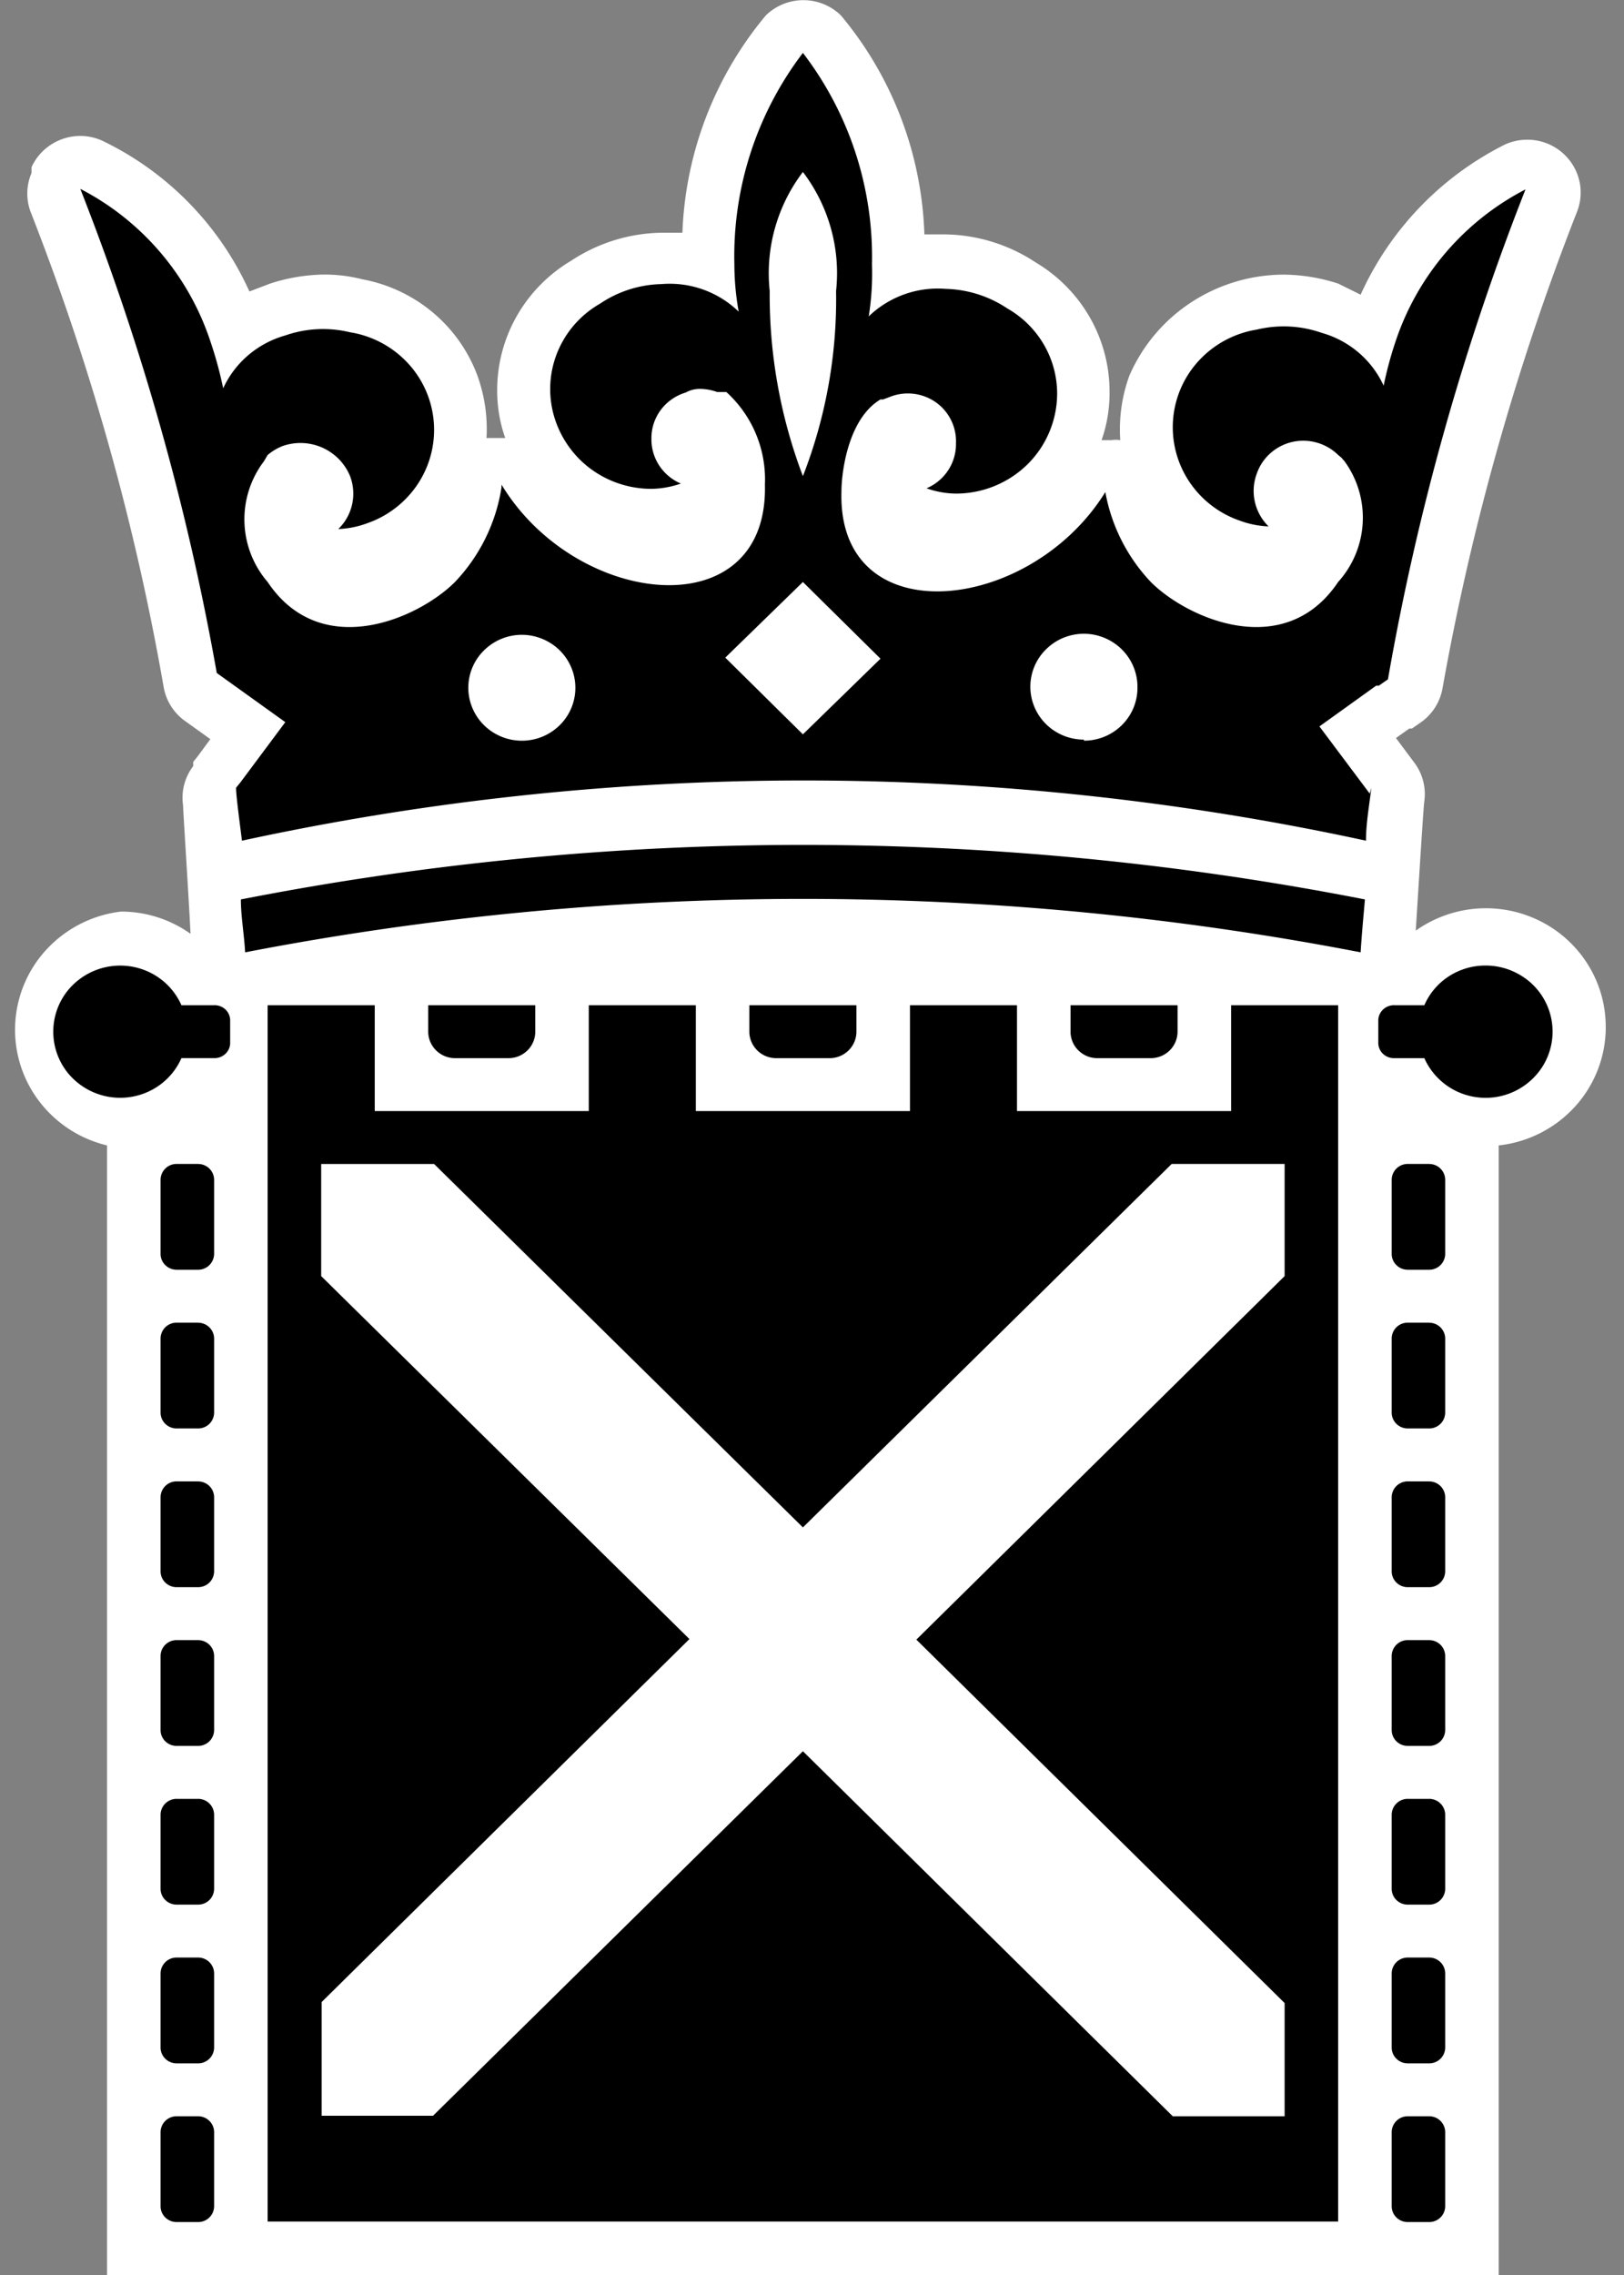 <svg viewBox="0 0 40 56" xmlns="http://www.w3.org/2000/svg">
  <rect x="0" y="0" width="40" height="56" fill="#808080" stroke="none"/>
  <g fill-rule="nonzero" fill="none">
    <path d="M39.55 25.291a2.89 2.89 0 00-.426-1.528 2.94 2.94 0 00-1.173-1.082 2.985 2.985 0 00-3.08.227c.066-1.042.184-2.982.21-3.178a1.29 1.29 0 00-.25-.963l-.448-.6.33-.234h.065l.224-.156a1.3 1.3 0 00.528-.834 61.849 61.849 0 013.309-11.72 1.287 1.287 0 00-.134-1.214 1.314 1.314 0 00-1.092-.57c-.187 0-.371.04-.54.116a7.66 7.66 0 00-3.56 3.699l-.554-.274a4.492 4.492 0 00-1.318-.22 4.19 4.19 0 00-2.29.675 4.115 4.115 0 00-1.534 1.812 3.863 3.863 0 00-.224 1.588.68.68 0 00-.224 0h-.237c.134-.38.2-.782.197-1.185a3.677 3.677 0 00-.483-1.832A3.734 3.734 0 0025.51 6.46a4.149 4.149 0 00-2.202-.69h-.54A8.844 8.844 0 0020.71.377a1.327 1.327 0 00-1.845 0 8.844 8.844 0 00-2.057 5.352h-.54a4.148 4.148 0 00-2.202.69 3.733 3.733 0 00-1.333 1.353 3.678 3.678 0 00-.487 1.825c-.003.403.064.804.198 1.185H11.983a3.864 3.864 0 00-.224-1.536 3.712 3.712 0 00-1.1-1.556 3.777 3.777 0 00-1.734-.815 3.787 3.787 0 00-.95-.117 4.493 4.493 0 00-1.318.221l-.514.196a7.57 7.57 0 00-3.625-3.712 1.332 1.332 0 00-.541-.117 1.33 1.33 0 00-.714.21c-.213.136-.382.33-.486.558v.144c-.13.302-.139.641-.026.95A60.498 60.498 0 014.034 16.93a1.3 1.3 0 00.527.82l.62.444-.317.43-.105.13v.104c-.21.276-.3.622-.25.963 0 .13.131 2.11.184 3.165a2.95 2.95 0 00-1.714-.547 2.98 2.98 0 00-1.804.902 2.905 2.905 0 00-.223 3.75 2.97 2.97 0 001.684 1.104V56h34.278V28.195a2.979 2.979 0 001.879-.955 2.91 2.91 0 00.758-1.949z" fill="#FFF"/>
    <path d="M33.619 22.14a72.057 72.057 0 00-27.686 0c0 .416.079.846.105 1.302a72.399 72.399 0 0127.475 0c.027-.43.066-.847.106-1.302z" fill="#000"/>
    <path d="M33.737 19.535l-1.239-1.654 1.398-1.003h.066l.224-.156a61.924 61.924 0 013.388-12.06 6.534 6.534 0 00-3.19 3.712c-.125.367-.226.74-.304 1.12a2.373 2.373 0 00-.62-.818 2.409 2.409 0 00-.91-.484 2.828 2.828 0 00-1.594-.079c-.541.087-1.037.35-1.41.746a2.412 2.412 0 00-.267 2.977c.296.455.738.8 1.255.979.228.085.468.133.712.143a1.22 1.22 0 01-.29-1.302c.067-.192.182-.364.335-.5a1.218 1.218 0 011.146-.26c.197.056.377.16.523.304l.079.065.079.091a2.363 2.363 0 01-.159 2.97c-1.318 1.966-3.717.898-4.614 0a4.344 4.344 0 01-1.12-2.214c-1.86 3.008-6.592 3.503-6.5 0 0-.508.171-1.81.962-2.28h.066l.172-.065a1.2 1.2 0 011.127.137 1.175 1.175 0 01.494 1.01c.004.234-.063.465-.192.662-.13.197-.315.352-.533.444.233.083.478.127.725.13a2.518 2.518 0 001.762-.72 2.459 2.459 0 00.73-1.74 2.4 2.4 0 00-.329-1.211 2.438 2.438 0 00-.897-.886 2.858 2.858 0 00-1.516-.482 2.453 2.453 0 00-1.899.677 6.65 6.65 0 00.08-1.276 8.254 8.254 0 00-1.701-5.21 8.253 8.253 0 00-1.688 5.21c.001.388.037.776.106 1.159a2.443 2.443 0 00-1.899-.678 2.819 2.819 0 00-1.516.482 2.438 2.438 0 00-.897.887 2.4 2.4 0 00-.14 2.152c.126.299.31.57.54.799.468.461 1.102.72 1.763.72.247-.004.492-.048.725-.13a1.196 1.196 0 01-.533-.444 1.175 1.175 0 01-.192-.663 1.163 1.163 0 01.23-.705c.152-.204.368-.354.613-.428a.72.72 0 01.383-.09c.135.005.268.031.395.077h.224a2.9 2.9 0 01.95 2.28c.092 3.542-4.641 3.047-6.487 0v.064a4.341 4.341 0 01-1.147 2.332c-.896.898-3.296 1.966-4.614 0a2.363 2.363 0 01-.092-2.97l.092-.156c.11-.093.235-.168.37-.221.32-.112.671-.097.98.041.31.139.553.39.68.7a1.21 1.21 0 01-.29 1.303c.244-.01.484-.058.712-.143a2.46 2.46 0 001.255-.979 2.412 2.412 0 00-.267-2.977 2.475 2.475 0 00-1.41-.745 2.828 2.828 0 00-1.595.078c-.335.094-.646.26-.91.484a2.373 2.373 0 00-.62.818 9.454 9.454 0 00-.303-1.12 6.532 6.532 0 00-3.216-3.79 62.139 62.139 0 013.361 11.917l1.688 1.21-1.107 1.485-.106.13c0 .222.119 1.069.145 1.303a65.377 65.377 0 0127.686 0c0-.43.08-.86.132-1.302l-.04.143zm-20.883-1.302a1.33 1.33 0 01-.732-.22 1.305 1.305 0 01-.486-.584 1.287 1.287 0 01.286-1.42 1.323 1.323 0 011.437-.282c.24.099.447.265.591.48a1.291 1.291 0 01-.164 1.644 1.326 1.326 0 01-.932.382zm6.922-14c.637.84.93 1.886.817 2.93a12.005 12.005 0 01-.817 4.558 12.546 12.546 0 01-.818-4.558 4.118 4.118 0 01.818-2.93zm0 13.843l-1.912-1.888 1.912-1.862 1.911 1.888-1.911 1.862zm6.921.13a1.33 1.33 0 01-.732-.219 1.306 1.306 0 01-.486-.584 1.288 1.288 0 01.286-1.42 1.323 1.323 0 011.437-.282c.24.099.446.265.591.48.145.214.223.466.223.723a1.288 1.288 0 01-.377.938 1.32 1.32 0 01-.942.39v-.026zM30.323 24.744v2.605h-5.274v-2.605h-2.636v2.605h-5.274v-2.605h-2.637v2.605H9.23v-2.605H6.592v29.94h26.367v-29.94zM5.274 24.744h-.805a1.636 1.636 0 00-.754-.795 1.666 1.666 0 00-2.035.42 1.616 1.616 0 000 2.053 1.666 1.666 0 002.035.42c.337-.172.603-.453.754-.796h.805a.387.387 0 00.369-.238c.019-.049.028-.1.026-.152v-.521a.373.373 0 00-.242-.365.387.387 0 00-.153-.026zM4.878 28.651h-.527a.393.393 0 00-.396.39v1.824c0 .216.177.39.396.39h.527a.393.393 0 00.396-.39v-1.823a.393.393 0 00-.396-.39zM4.878 32.558h-.527a.393.393 0 00-.396.39v1.824c0 .216.177.39.396.39h.527a.393.393 0 00.396-.39V32.95a.393.393 0 00-.396-.39zM4.878 36.465h-.527a.393.393 0 00-.396.39v1.824c0 .216.177.39.396.39h.527a.393.393 0 00.396-.39v-1.823a.393.393 0 00-.396-.39zM4.878 40.372h-.527a.393.393 0 00-.396.39v1.824c0 .216.177.39.396.39h.527a.393.393 0 00.396-.39v-1.823a.393.393 0 00-.396-.39zM4.878 44.28h-.527a.393.393 0 00-.396.39v1.823c0 .216.177.39.396.39h.527a.393.393 0 00.396-.39V44.67a.393.393 0 00-.396-.39zM4.878 48.186h-.527a.393.393 0 00-.396.39V50.4c0 .216.177.39.396.39h.527a.393.393 0 00.396-.39v-1.823a.393.393 0 00-.396-.391zM4.878 52.093h-.527a.393.393 0 00-.396.39v1.824c0 .216.177.39.396.39h.527a.393.393 0 00.396-.39v-1.823a.393.393 0 00-.396-.391zM35.2 28.651h-.527a.393.393 0 00-.395.39v1.824c0 .216.177.39.395.39h.528a.393.393 0 00.395-.39v-1.823a.393.393 0 00-.395-.39zM35.2 32.558h-.527a.393.393 0 00-.395.39v1.824c0 .216.177.39.395.39h.528a.393.393 0 00.395-.39V32.95a.393.393 0 00-.395-.39zM35.2 36.465h-.527a.393.393 0 00-.395.39v1.824c0 .216.177.39.395.39h.528a.393.393 0 00.395-.39v-1.823a.393.393 0 00-.395-.39zM35.2 40.372h-.527a.393.393 0 00-.395.39v1.824c0 .216.177.39.395.39h.528a.393.393 0 00.395-.39v-1.823a.393.393 0 00-.395-.39zM35.2 44.28h-.527a.393.393 0 00-.395.39v1.823c0 .216.177.39.395.39h.528a.393.393 0 00.395-.39V44.67a.393.393 0 00-.395-.39zM35.2 48.186h-.527a.393.393 0 00-.395.39V50.4c0 .216.177.39.395.39h.528a.393.393 0 00.395-.39v-1.823a.393.393 0 00-.395-.391zM35.2 52.093h-.527a.393.393 0 00-.395.39v1.824c0 .216.177.39.395.39h.528a.393.393 0 00.395-.39v-1.823a.393.393 0 00-.395-.391z" fill="#000"/>
    <path d="M12.525 24.744h-1.978v.651c0 .173.07.339.193.46.124.123.291.192.466.192h1.319a.663.663 0 00.466-.191.647.647 0 00.193-.46v-.652h-.66zM20.435 24.744h-1.978v.651c0 .173.07.339.193.46.124.123.292.192.466.192h1.319a.663.663 0 00.466-.191.647.647 0 00.193-.46v-.652h-.66zM28.345 24.744h-1.977v.651c0 .173.07.339.193.46.123.123.291.192.466.192h1.318a.663.663 0 00.466-.191.647.647 0 00.193-.46v-.652h-.659zM36.585 23.767c-.32 0-.633.093-.9.266a1.62 1.62 0 00-.603.711h-.738a.387.387 0 00-.37.24.375.375 0 00-.026.15v.522a.375.375 0 00.242.364.387.387 0 00.154.027h.738c.12.269.31.501.551.672a1.66 1.66 0 002.34-.435 1.614 1.614 0 00-.542-2.29 1.664 1.664 0 00-.846-.227z" fill="#000"/>
    <path fill="#FFF" d="M22.57 40.36l9.071 8.946v2.787h-2.755l-9.11-8.986-9.11 8.973H7.923v-2.8l9.058-8.934-9.07-8.934v-2.76h2.781l9.084 8.946 9.083-8.947h2.782v2.761z"/>
  </g>
</svg>
